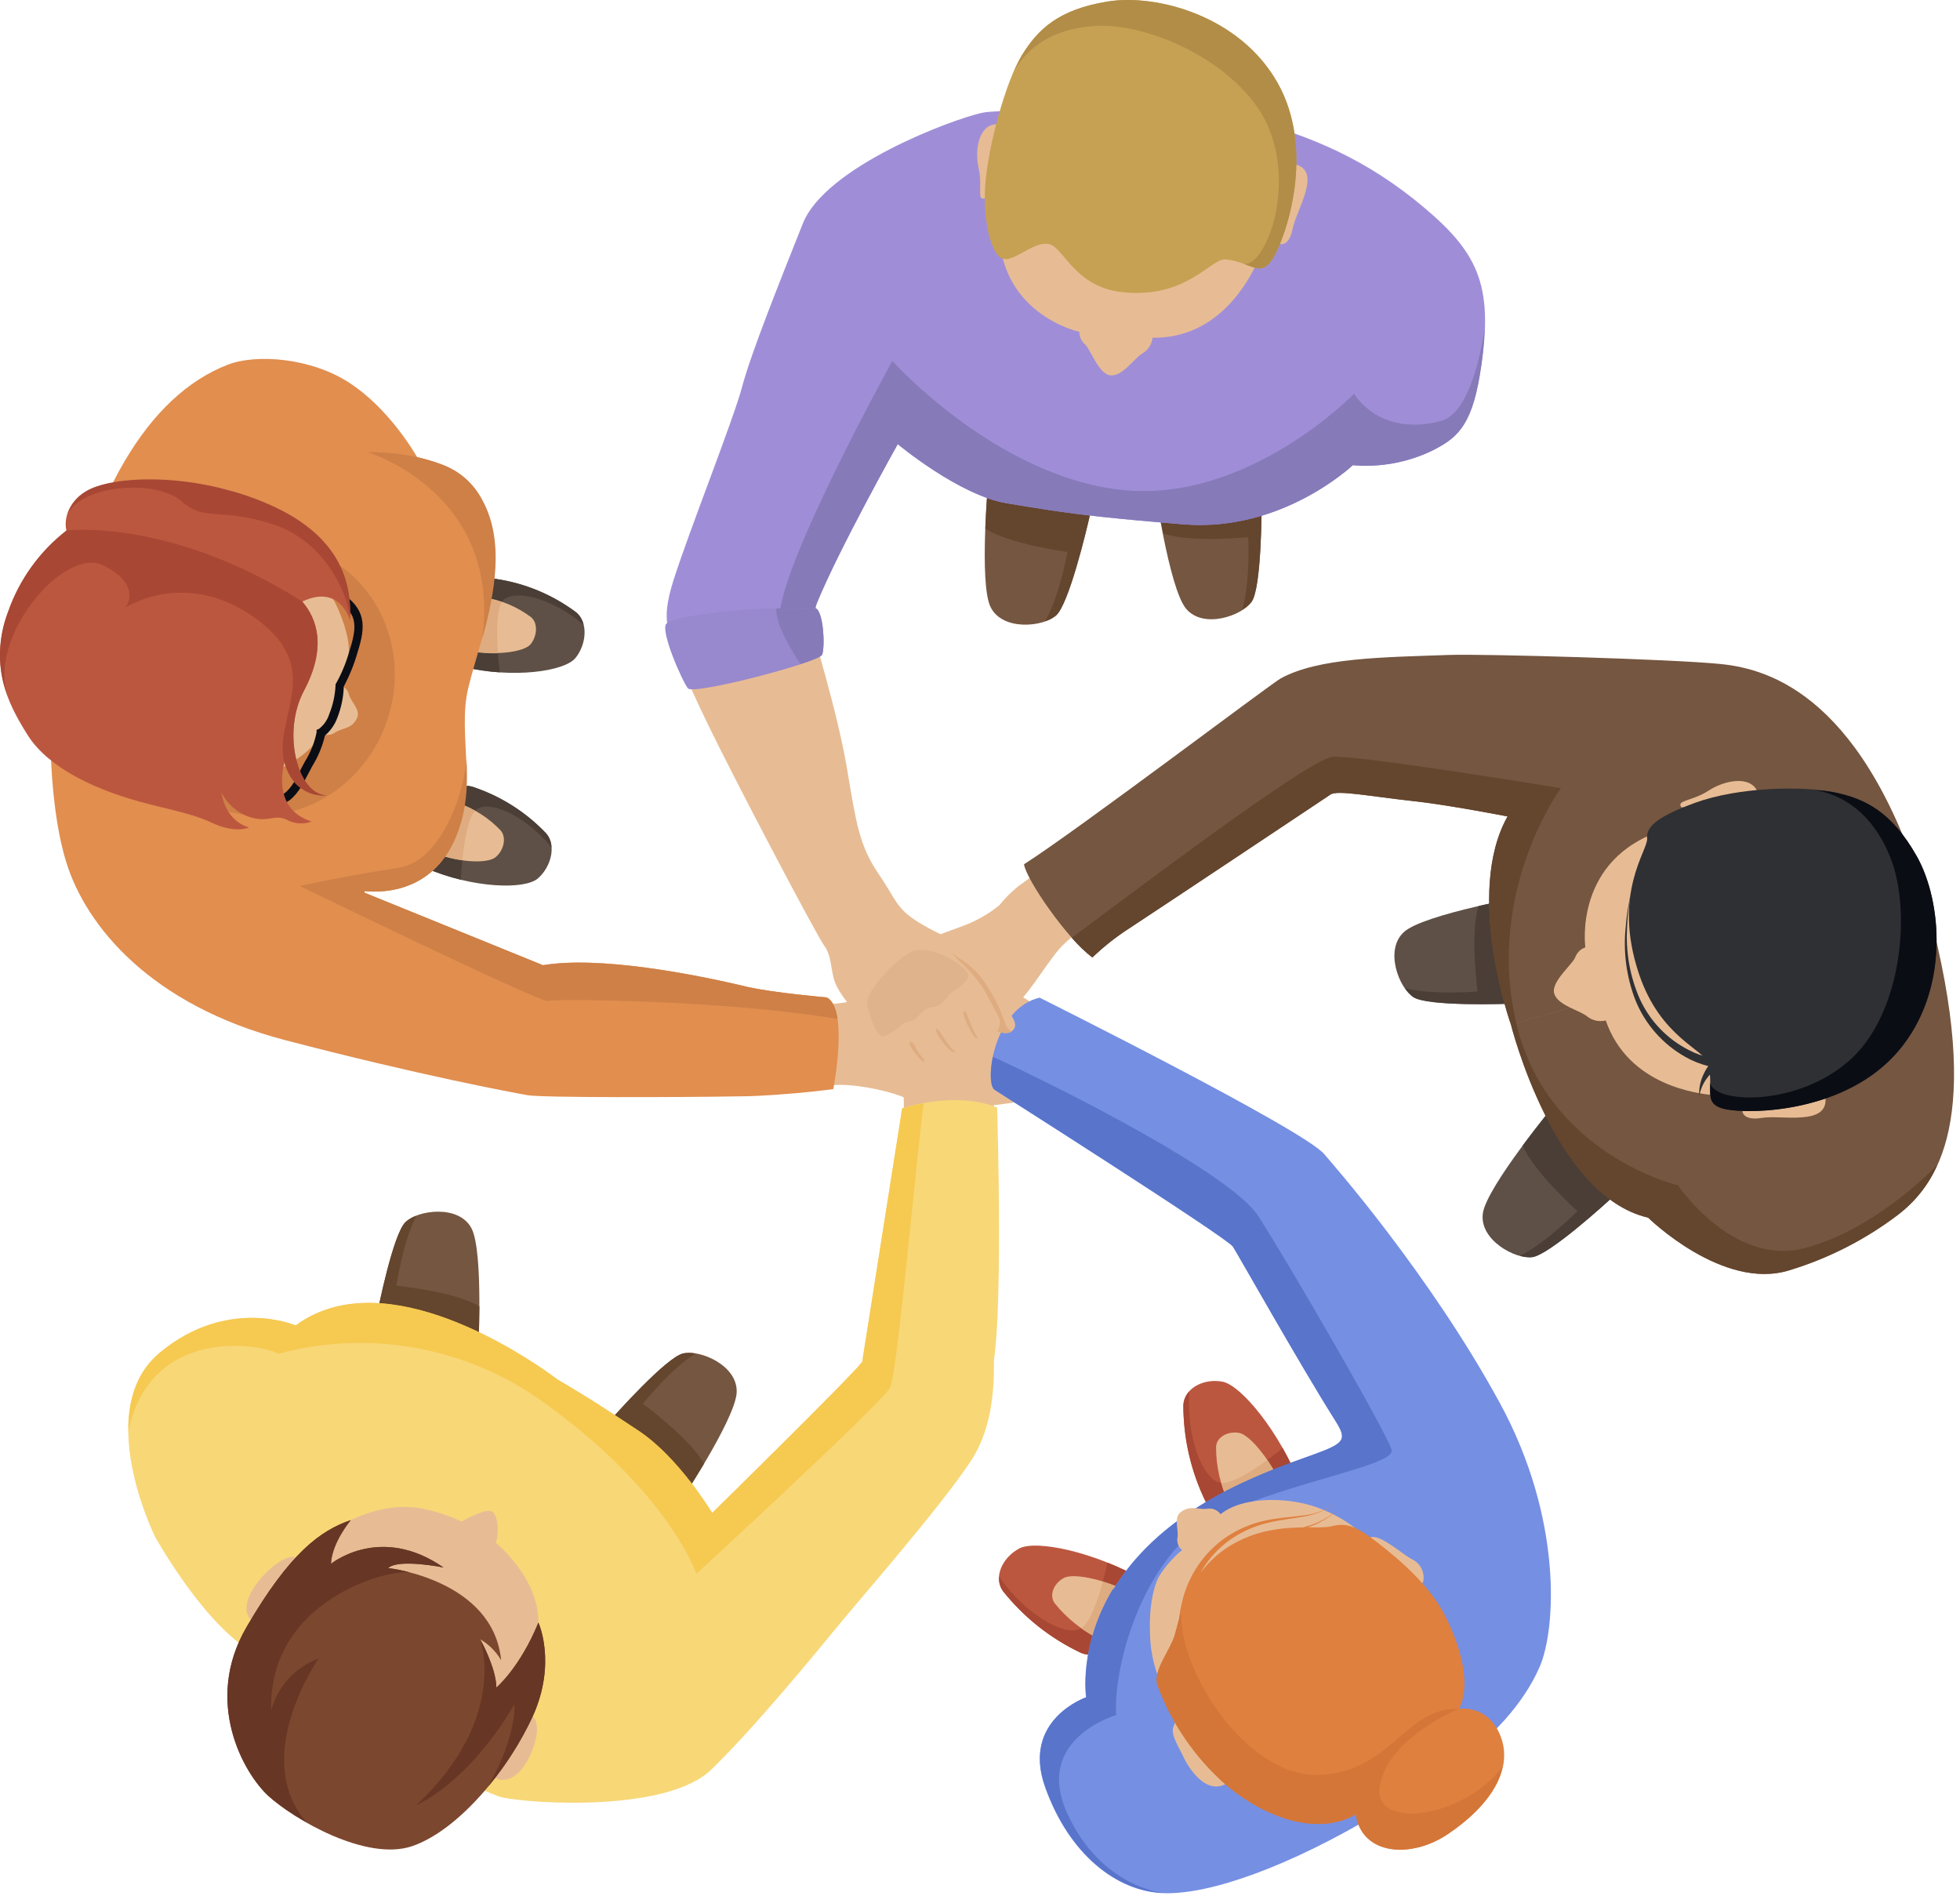 <svg width="304" height="294" viewBox="0 0 304 294" fill="none" xmlns="http://www.w3.org/2000/svg">
<path d="M201.712 230.383C198.502 222.073 192.522 214.843 189.632 214.273C186.742 213.703 183.682 215.273 183.542 217.873C183.536 223.071 184.719 228.202 187.002 232.873C189.942 238.763 201.712 230.383 201.712 230.383Z" fill="#BC573F"/>
<path d="M201.712 230.383C200.929 228.379 200.004 226.434 198.942 224.563C198.942 224.563 192.102 230.263 189.402 229.963C186.702 229.663 183.942 223.143 184.482 215.753C183.929 216.331 183.596 217.085 183.542 217.883C183.536 223.081 184.719 228.212 187.002 232.883C187.225 233.332 187.542 233.728 187.932 234.043C189.562 234.043 192.562 233.613 196.642 233.343C198.411 232.498 200.107 231.508 201.712 230.383V230.383Z" fill="#A84734"/>
<path d="M199.402 231.793C197.502 226.863 193.942 222.563 192.232 222.223C190.522 221.883 188.702 222.803 188.612 224.373C188.611 227.451 189.316 230.489 190.672 233.253C192.412 236.773 199.402 231.793 199.402 231.793Z" fill="#E7BC94"/>
<path d="M196.552 226.413C194.322 228.033 191.112 230.113 189.442 229.953C189.743 231.09 190.155 232.196 190.672 233.253C190.799 233.448 190.958 233.62 191.142 233.763C192.662 233.623 194.492 233.443 196.652 233.303C197.382 232.973 198.062 232.603 198.652 232.303C199.072 232.043 199.372 231.833 199.372 231.833C198.639 229.926 197.693 228.108 196.552 226.413V226.413Z" fill="#DEAC80"/>
<path d="M71.972 103.443C79.532 105.243 87.552 104.143 89.262 102.033C90.972 99.923 91.262 96.513 89.362 94.963C85.68 92.207 81.365 90.419 76.812 89.763C71.142 89.013 71.972 103.443 71.972 103.443Z" fill="#5E5046"/>
<path d="M71.972 103.443C73.792 103.871 75.646 104.145 77.512 104.263C77.512 104.263 76.412 95.443 77.852 93.343C79.292 91.243 85.332 92.453 90.512 96.903C90.355 96.149 89.955 95.467 89.372 94.963C85.688 92.203 81.369 90.415 76.812 89.763C76.383 89.702 75.945 89.754 75.542 89.913C74.832 91.293 73.762 94.033 72.112 97.613C71.93 99.551 71.883 101.499 71.972 103.443Z" fill="#4A3E36"/>
<path d="M72.042 100.733C76.522 101.813 81.282 101.153 82.302 99.903C83.322 98.653 83.472 96.623 82.362 95.703C80.174 94.064 77.608 93.001 74.902 92.613C71.492 92.173 72.042 100.733 72.042 100.733Z" fill="#E7BC94"/>
<path d="M77.232 101.303C77.042 98.553 76.962 94.723 77.842 93.403C76.87 93.053 75.865 92.802 74.842 92.653C74.642 92.655 74.444 92.7 74.262 92.783C73.682 94.123 72.982 95.783 72.102 97.653C72.032 98.453 71.982 99.213 71.952 99.923C71.952 100.413 71.952 100.773 71.952 100.773C73.68 101.188 75.456 101.366 77.232 101.303Z" fill="#DEAC80"/>
<path d="M66.152 134.663C73.282 137.733 81.382 138.013 83.432 136.223C85.482 134.433 86.322 131.123 84.742 129.273C81.58 125.932 77.634 123.434 73.262 122.003C67.792 120.303 66.152 134.663 66.152 134.663Z" fill="#5E5046"/>
<path d="M66.152 134.663C67.871 135.394 69.647 135.983 71.462 136.423C71.462 136.423 71.882 127.543 73.672 125.713C75.462 123.883 81.192 126.123 85.532 131.393C85.512 130.618 85.234 129.872 84.742 129.273C81.58 125.932 77.634 123.434 73.262 122.003C72.847 121.88 72.408 121.856 71.982 121.933C71.042 123.183 69.522 125.693 67.282 128.933C66.781 130.816 66.403 132.73 66.152 134.663V134.663Z" fill="#4A3E36"/>
<path d="M66.622 131.993C70.862 133.813 75.622 133.993 76.882 132.923C78.142 131.853 78.602 129.923 77.662 128.793C75.785 126.809 73.44 125.327 70.842 124.483C67.602 123.473 66.622 131.993 66.622 131.993Z" fill="#E7BC94"/>
<path d="M71.702 133.403C71.982 130.663 72.562 126.883 73.702 125.733C72.811 125.221 71.869 124.802 70.892 124.483C70.694 124.443 70.49 124.443 70.292 124.483C69.492 125.713 68.522 127.203 67.342 128.913C67.122 129.683 66.952 130.433 66.802 131.133C66.722 131.623 66.672 131.983 66.672 131.983C68.279 132.676 69.97 133.153 71.702 133.403V133.403Z" fill="#DEAC80"/>
<path d="M177.562 245.143C169.862 240.653 160.672 238.743 158.072 240.143C155.472 241.543 154.022 244.613 155.562 246.753C158.78 250.806 162.886 254.066 167.562 256.283C173.602 259.033 177.562 245.143 177.562 245.143Z" fill="#BC573F"/>
<path d="M177.562 245.143C175.702 244.06 173.763 243.117 171.762 242.323C171.762 242.323 169.982 251.033 167.692 252.493C165.402 253.953 159.162 250.573 154.972 244.493C154.891 245.29 155.1 246.089 155.562 246.743C158.785 250.791 162.889 254.051 167.562 256.273C168.018 256.481 168.511 256.594 169.012 256.603C170.262 255.603 172.362 253.373 175.382 250.603C176.255 248.845 176.984 247.019 177.562 245.143Z" fill="#A84734"/>
<path d="M176.632 247.683C172.062 245.023 166.632 243.883 165.062 244.683C163.492 245.483 162.662 247.333 163.572 248.613C165.495 251.019 167.945 252.952 170.732 254.263C174.282 255.933 176.632 247.683 176.632 247.683Z" fill="#E7BC94"/>
<path d="M171.042 245.303C170.322 247.963 169.112 251.593 167.702 252.513C168.646 253.201 169.65 253.804 170.702 254.313C170.923 254.39 171.158 254.424 171.392 254.413C172.492 253.363 173.812 252.083 175.392 250.613C175.742 249.893 176.052 249.193 176.332 248.533L176.592 247.713C174.839 246.703 172.977 245.895 171.042 245.303Z" fill="#DEAC80"/>
<path d="M58.102 205.753C58.722 202.403 61.012 191.373 62.882 189.523C64.752 187.673 71.102 186.753 73.102 190.433C75.102 194.113 74.102 210.873 74.102 210.873L58.102 205.753Z" fill="#755640"/>
<path d="M61.482 199.383C61.482 199.383 62.482 192.613 64.572 188.533C63.951 188.758 63.378 189.097 62.882 189.533C61.012 191.383 58.722 202.413 58.102 205.763L74.102 210.893C74.102 210.893 74.332 207.023 74.352 202.593C70.692 200.303 61.482 199.383 61.482 199.383Z" fill="#64452D"/>
<path d="M93.572 221.473C95.802 218.903 103.362 210.543 105.912 209.893C108.462 209.243 114.402 211.673 114.262 215.893C114.122 220.113 104.772 234.033 104.772 234.033L93.572 221.473Z" fill="#755640"/>
<path d="M99.702 217.693C99.702 217.693 103.972 212.353 107.852 209.903C107.211 209.778 106.553 209.778 105.912 209.903C103.362 210.553 95.802 218.903 93.572 221.483L104.772 234.003C104.772 234.003 106.922 230.773 109.182 227.003C107.172 223.173 99.702 217.693 99.702 217.693Z" fill="#64452D"/>
<path d="M195.682 76.443C195.682 79.853 195.622 91.113 194.142 93.303C192.662 95.493 186.622 97.603 183.952 94.383C181.282 91.163 178.952 74.523 178.952 74.523L195.682 76.443Z" fill="#755640"/>
<path d="M193.602 83.303C193.602 83.303 193.962 90.133 192.682 94.543C193.242 94.225 193.738 93.804 194.142 93.303C195.622 91.113 195.722 79.853 195.682 76.443L179.042 74.523C179.042 74.523 179.582 78.363 180.422 82.713C184.382 84.213 193.602 83.303 193.602 83.303Z" fill="#64452D"/>
<path d="M169.162 79.363C168.432 82.693 165.762 93.633 163.822 95.423C161.882 97.213 155.522 97.903 153.652 94.163C151.782 90.423 153.352 73.683 153.352 73.683L169.162 79.363Z" fill="#755640"/>
<path d="M165.572 85.603C165.572 85.603 164.372 92.333 162.112 96.343C162.734 96.145 163.314 95.833 163.822 95.423C165.762 93.633 168.422 82.693 169.162 79.363L153.352 73.683C153.352 73.683 152.992 77.553 152.822 81.973C156.392 84.353 165.572 85.603 165.572 85.603Z" fill="#64452D"/>
<path d="M251.142 184.703C248.662 187.033 240.282 194.563 237.682 194.953C235.082 195.343 229.422 192.313 229.992 188.173C230.562 184.033 241.292 171.103 241.292 171.103L251.142 184.703Z" fill="#5E5046"/>
<path d="M244.662 187.823C244.662 187.823 239.862 192.713 235.752 194.743C236.375 194.938 237.031 195.01 237.682 194.953C240.282 194.563 248.682 187.033 251.142 184.703L241.282 171.103C241.282 171.103 238.812 174.103 236.172 177.643C237.782 181.613 244.662 187.823 244.662 187.823Z" fill="#4A3E36"/>
<path d="M236.132 155.583C232.732 155.753 221.472 156.043 219.232 154.643C216.992 153.243 214.662 147.283 217.792 144.503C220.922 141.723 237.462 138.843 237.462 138.843L236.132 155.583Z" fill="#5E5046"/>
<path d="M229.172 153.753C229.172 153.753 222.362 154.363 217.912 153.243C218.261 153.794 218.713 154.272 219.242 154.653C221.482 156.053 232.742 155.753 236.142 155.583L237.472 138.843C237.472 138.843 233.652 139.513 229.332 140.503C227.972 144.573 229.172 153.753 229.172 153.753Z" fill="#4A3E36"/>
<path d="M170.892 142.083C164.892 145.903 164.302 147.083 162.612 149.353C160.922 151.623 158.752 155.353 154.492 158.933C151.933 160.9 149.86 163.428 148.432 166.323C147.752 167.593 146.432 171.423 145.022 170.493C143.612 169.563 145.022 165.593 145.742 164.023C146.567 162.417 147.513 160.876 148.572 159.413C148.572 159.413 144.632 163.603 143.132 165.133C141.632 166.663 137.812 165.293 139.792 162.673C139.792 162.673 137.292 162.383 136.862 161.373C136.432 160.363 136.592 159.423 137.112 157.963C136.686 157.522 136.401 156.964 136.294 156.36C136.187 155.756 136.263 155.134 136.512 154.573C136.512 154.573 135.602 152.393 136.352 150.833C137.102 149.273 141.082 146.833 141.852 146.413C142.622 145.993 148.852 143.843 150.402 143.173C152.07 142.448 153.631 141.5 155.042 140.353C155.976 139.163 157.061 138.1 158.272 137.193C159.942 136.083 163.122 133.273 163.122 133.273L170.892 142.083Z" fill="#E7BC94"/>
<path d="M138.602 162.413C138.757 161.796 139.046 161.22 139.449 160.728C139.852 160.235 140.358 159.838 140.932 159.563C142.722 158.563 146.392 155.913 146.392 155.913L139.792 162.673C139.379 162.699 138.966 162.609 138.602 162.413Z" fill="#DEAC80"/>
<path d="M143.962 152.303C143.962 152.303 138.322 156.773 137.112 157.963C136.864 157.687 136.662 157.373 136.512 157.033C138.212 155.733 143.962 152.303 143.962 152.303Z" fill="#DEAC80"/>
<path d="M142.772 149.403C142.772 149.403 140.572 151.303 139.132 152.403C137.692 153.503 136.512 154.583 136.512 154.583C136.512 154.583 136.372 154.183 136.242 153.653C138.202 152.163 142.772 149.403 142.772 149.403Z" fill="#DEAC80"/>
<path d="M299.042 140.763L234.342 158.833C234.342 158.833 240.982 185.433 255.632 188.833C255.632 188.833 267.202 200.213 277.522 196.993C283.591 195.153 289.286 192.251 294.342 188.423C300.382 183.753 307.842 173.713 299.042 140.763Z" fill="#755640"/>
<path d="M198.662 105.193C197.192 105.983 166.992 128.833 158.822 134.033C159.222 136.513 165.632 145.733 169.432 148.483C171.152 146.834 173.024 145.351 175.022 144.053C179.862 140.883 205.312 123.933 206.372 123.213C207.432 122.493 212.372 123.473 219.032 124.213C224.342 124.763 233.832 126.613 233.832 126.613C227.112 138.553 234.352 158.883 234.352 158.883L299.042 140.763C289.482 108.033 274.512 103.763 266.952 102.983C259.392 102.203 229.952 101.393 224.952 101.563C214.202 101.933 204.532 102.013 198.662 105.193Z" fill="#755640"/>
<path d="M265.902 169.863C263.382 169.583 252.612 168.453 249.052 158.253C248.566 158.374 248.06 158.383 247.57 158.281C247.08 158.179 246.619 157.968 246.222 157.663C245.062 156.663 241.602 155.943 241.062 154.073C240.522 152.203 244.062 149.433 244.342 148.393C244.479 148.05 244.689 147.74 244.956 147.484C245.223 147.229 245.543 147.034 245.892 146.913C245.892 146.913 243.952 133.143 258.112 128.693L268.782 166.593L265.902 169.863Z" fill="#E7BC94"/>
<path d="M260.802 125.203C259.902 124.073 262.462 124.273 264.982 122.623C267.502 120.973 271.522 120.203 272.612 122.803C273.702 125.403 260.802 125.203 260.802 125.203Z" fill="#E7BC94"/>
<path d="M270.532 171.663C269.872 172.273 270.302 173.863 273.262 173.363C276.222 172.863 283.422 174.643 283.142 170.363C282.862 166.083 270.532 171.663 270.532 171.663Z" fill="#E7BC94"/>
<path d="M264.902 164.893C266.002 168.893 263.812 171.273 267.762 172.033C271.712 172.793 286.292 172.513 294.402 163.033C302.512 153.553 301.202 139.683 297.292 132.783C293.382 125.883 289.292 123.843 284.442 122.853C279.592 121.863 269.682 122.033 262.922 124.493C257.172 126.593 255.292 128.163 255.472 130.013C255.652 131.863 250.002 138.483 254.202 151.013C257.522 160.913 264.292 162.693 264.902 164.893Z" fill="#2F3034"/>
<path d="M266.592 165.453C266.357 165.57 266.142 165.722 265.952 165.903C265.465 166.332 265.029 166.815 264.652 167.343C264.092 168.136 263.72 169.045 263.562 170.003C263.49 168.979 263.654 167.953 264.042 167.003C264.316 166.334 264.669 165.7 265.092 165.113C265.294 164.812 265.536 164.539 265.812 164.303L266.592 165.453Z" fill="#2F3034"/>
<path d="M293.142 132.833C296.532 141.133 295.042 157.133 286.912 164.403C278.782 171.673 265.842 171.193 265.252 167.903C265.252 170.103 264.932 171.493 267.752 172.043C271.692 172.803 286.282 172.513 294.392 163.043C302.502 153.573 301.192 139.683 297.292 132.783C293.392 125.883 289.292 123.843 284.432 122.863C283.468 122.686 282.492 122.579 281.512 122.543C283.812 122.863 289.732 124.483 293.142 132.833Z" fill="#0B0D15"/>
<path d="M266.532 165.603C266.037 165.554 265.546 165.47 265.062 165.353C263.766 165.039 262.52 164.544 261.362 163.883C257.897 161.924 255.192 158.856 253.682 155.173C252.265 151.544 251.74 147.627 252.152 143.753C252.242 142.483 252.412 141.221 252.662 139.973L252.912 138.563L252.722 139.993C252.521 141.24 252.404 142.5 252.372 143.763C252.123 147.572 252.791 151.386 254.322 154.883C255.882 158.317 258.562 161.12 261.922 162.833C262.986 163.392 264.124 163.796 265.302 164.033C265.753 164.128 266.211 164.188 266.672 164.213L266.532 165.603Z" fill="#2F3034"/>
<path d="M279.932 193.553C268.742 196.463 260.262 183.823 260.262 183.823C260.262 183.823 239.942 179.073 235.162 158.613C230.382 138.153 242.092 122.233 242.092 122.233C242.092 122.233 210.542 117.033 206.652 117.373C202.932 117.703 173.792 139.853 166.232 145.433C167.191 146.557 168.263 147.579 169.432 148.483C171.146 146.832 173.015 145.348 175.012 144.053C179.852 140.883 205.302 123.933 206.362 123.213C207.422 122.493 212.362 123.473 219.022 124.213C224.332 124.763 233.822 126.613 233.822 126.613C227.102 138.553 234.342 158.883 234.342 158.883C234.342 158.883 240.982 185.483 255.622 188.823C255.622 188.823 267.202 200.213 277.522 196.993C283.588 195.153 289.28 192.251 294.332 188.423C297.003 186.413 299.113 183.751 300.462 180.693C300.222 180.903 290.972 190.683 279.932 193.553Z" fill="#64452D"/>
<path d="M158.702 161.533C158.702 161.533 153.392 154.653 145.232 155.223C137.072 155.793 137.482 161.123 137.482 161.123L156.622 167.893L159.302 164.713L158.702 161.533Z" fill="#DEAC80"/>
<path d="M128.112 155.703C130.442 155.823 136.262 154.453 139.112 153.843C141.962 153.233 142.902 151.943 146.812 152.393C149.519 152.594 152.178 153.219 154.692 154.243C155.762 154.843 157.182 155.363 158.602 156.133C160.022 156.903 160.602 158.523 157.462 158.593C155.505 158.534 153.58 158.082 151.802 157.263C150.422 156.723 146.572 157.463 144.542 158.083C142.512 158.703 141.242 159.303 143.042 160.033C144.842 160.763 149.402 162.033 151.332 162.933C153.262 163.833 156.332 165.813 156.332 165.813C156.332 165.813 157.442 163.693 158.042 163.493C157.66 162.405 157.445 161.265 157.402 160.113C157.462 158.743 159.452 157.403 160.072 159.443C160.692 161.483 161.612 164.653 161.432 165.443C161.252 166.233 158.132 170.373 157.892 170.743C157.652 171.113 153.842 171.273 152.422 171.743C151.002 172.213 147.652 173.083 146.742 172.923C145.832 172.763 142.042 170.833 139.562 169.923C137.082 169.013 132.102 167.983 129.132 168.303L128.112 155.703Z" fill="#E7BC94"/>
<path d="M51.492 136.983C57.912 139.523 66.792 138.803 70.492 130.203C74.192 121.603 70.942 113.943 72.602 106.803C74.262 99.663 79.772 86.683 74.732 77.533C71.732 72.123 67.542 71.533 60.802 69.963L51.492 136.983Z" fill="#E18E4F"/>
<path d="M121.042 169.723C124.752 169.463 127.512 169.113 129.242 168.903C129.242 168.903 131.682 156.453 128.242 154.683C128.242 154.683 119.962 153.963 115.922 153.043C107.592 151.043 92.922 148.223 84.222 149.683L56.542 138.433L59.912 112.113L8.802 102.183C7.392 107.753 7.222 123.873 10.292 133.753C13.362 143.633 23.392 155.853 44.192 161.293C64.992 166.733 79.532 169.443 81.852 169.843C84.172 170.243 105.622 170.173 114.342 170.023C116.702 170.023 118.702 169.883 120.542 169.763L121.042 169.723Z" fill="#E18E4F"/>
<path d="M35.282 56.573C22.932 61.413 13.812 76.573 8.802 102.183L59.912 112.113L65.572 72.453C65.572 72.453 61.432 64.133 54.212 59.383C48.362 55.533 39.812 54.803 35.282 56.573Z" fill="#E18E4F"/>
<path d="M59.912 112.113C55.982 123.113 44.342 129.113 33.912 125.383C23.482 121.653 18.262 109.703 22.202 98.653C26.142 87.603 37.772 81.653 48.202 85.383C58.632 89.113 63.852 101.063 59.912 112.113Z" fill="#CE8047"/>
<path d="M55.402 111.303C55.942 110.053 54.402 108.843 54.112 107.653C54.021 107.313 53.839 107.003 53.585 106.758C53.331 106.513 53.016 106.342 52.672 106.263C53.421 104.652 53.904 102.929 54.102 101.163C54.202 98.863 53.102 95.443 51.412 92.383C49.947 89.579 47.819 87.176 45.212 85.383C42.022 82.933 42.332 82.653 42.212 81.323C42.092 79.993 39.762 78.723 38.972 78.003C38.182 77.283 33.512 73.923 31.282 77.003C29.052 80.083 17.372 117.003 17.482 117.823C17.646 118.506 18.04 119.111 18.597 119.539C19.154 119.967 19.84 120.19 20.542 120.173C22.612 120.313 27.442 121.843 27.902 120.013C30.521 120.923 33.296 121.294 36.062 121.103C41.062 120.863 47.872 117.843 49.782 113.723C50.113 113.906 50.487 113.994 50.865 113.978C51.242 113.962 51.608 113.843 51.922 113.633C53.042 112.843 54.622 113.093 55.402 111.303Z" fill="#E7BC94"/>
<path d="M52.982 91.933C56.742 94.503 56.772 97.033 55.472 101.113C54.951 102.966 54.23 104.756 53.322 106.453C53.271 108.115 52.932 109.756 52.322 111.303C51.932 112.374 51.27 113.325 50.402 114.063C50.014 115.725 49.359 117.312 48.462 118.763C48.122 119.403 47.782 120.033 47.462 120.653C46.712 122.253 45.342 124.233 43.942 124.593C43.714 124.658 43.474 124.672 43.241 124.632C43.007 124.592 42.785 124.5 42.592 124.363L43.352 123.303C43.352 123.303 43.452 123.363 43.612 123.303C44.242 123.133 45.392 121.953 46.282 120.063C46.582 119.423 46.932 118.773 47.282 118.123C48.159 116.733 48.775 115.194 49.102 113.583V113.183L49.472 113.033C50.223 112.453 50.778 111.658 51.062 110.753C51.638 109.336 51.969 107.831 52.042 106.303V106.103L52.162 105.923C53.062 104.293 53.764 102.56 54.252 100.763C55.572 96.623 55.162 95.043 52.252 93.063L52.982 91.933Z" fill="#0B0D15"/>
<path d="M46.862 93.303C49.272 96.063 50.662 100.533 47.142 107.143C43.622 113.753 46.242 123.273 50.652 123.373C50.652 123.373 45.772 124.033 44.122 118.253C44.122 118.253 41.882 125.373 48.332 127.403C47.717 127.633 47.06 127.73 46.405 127.687C45.75 127.644 45.111 127.462 44.532 127.153C42.532 126.153 41.532 127.713 38.532 126.643C36.732 125.983 35.247 124.669 34.372 122.963C34.372 122.963 34.792 127.183 38.622 128.323C38.622 128.323 36.532 129.323 32.862 127.593C29.192 125.863 24.782 125.333 19.862 123.793C14.942 122.253 7.612 119.253 4.302 114.013C0.992 108.773 -1.698 103.143 1.302 94.763C3.051 89.838 6.174 85.518 10.302 82.313C10.302 82.313 9.302 78.813 13.232 76.313C17.162 73.813 30.042 73.183 41.782 78.313C53.522 83.443 54.502 91.313 54.292 96.243C54.302 96.203 52.742 90.473 46.862 93.303Z" fill="#BC573F"/>
<path d="M1.242 108.093C-2.058 98.963 9.902 84.613 16.042 87.693C22.182 90.773 19.502 94.193 19.502 94.193C19.502 94.193 28.872 88.053 39.712 95.943C50.552 103.833 42.312 111.253 44.112 118.213C45.762 123.993 50.642 123.333 50.642 123.333C46.232 123.233 43.642 113.733 47.132 107.113C50.622 100.493 49.272 96.023 46.862 93.263C26.312 80.263 10.312 82.263 10.312 82.263C6.182 85.47 3.058 89.794 1.312 94.723C-0.413 99.008 -0.438 103.79 1.242 108.093Z" fill="#A84734"/>
<path d="M13.242 76.243C11.93 77.018 10.945 78.245 10.472 79.693C12.982 75.073 24.172 74.363 28.082 77.693C31.992 81.023 33.732 78.603 42.222 81.273C50.712 83.943 54.222 92.783 54.302 96.183C54.512 91.243 53.532 83.423 41.792 78.253C30.052 73.083 17.152 73.723 13.242 76.243Z" fill="#A84734"/>
<path d="M128.232 154.683C128.232 154.683 119.942 153.963 115.912 153.043C107.572 151.043 92.912 148.223 84.212 149.683L56.542 138.443V138.193C61.942 138.683 67.682 136.683 70.542 130.193C72.542 125.683 72.542 121.423 72.342 117.363C72.342 121.533 68.952 133.503 61.782 134.583C54.612 135.663 46.502 137.393 46.502 137.393C46.502 137.393 83.902 155.573 84.972 155.223C86.042 154.873 111.852 155.013 129.912 158.013C129.672 156.433 129.172 155.163 128.232 154.683Z" fill="#CE8047"/>
<path d="M68.482 72.013C64.817 70.687 60.939 70.049 57.042 70.133C57.042 70.133 77.852 76.363 74.802 99.063C76.672 92.213 78.342 83.953 74.802 77.533C73.472 74.958 71.213 72.984 68.482 72.013Z" fill="#CE8047"/>
<path d="M51.972 202.693C49.767 203.226 47.692 204.198 45.872 205.553C45.872 205.553 35.342 201.003 24.782 209.773C14.222 218.543 24.042 238.303 24.042 238.303C24.042 238.303 30.682 250.303 37.772 255.303C44.862 260.303 55.332 263.913 55.972 263.103C56.612 262.293 86.412 213.933 86.412 213.933C86.412 213.933 66.972 198.853 51.972 202.693Z" fill="#F8D777"/>
<path d="M154.642 159.883C153.822 159.943 153.012 160.003 152.212 160.023C146.972 160.133 141.772 159.453 136.552 160.023C138.332 162.893 138.932 165.583 139.612 166.943C140.672 169.093 140.062 176.633 139.432 178.633C143.312 179.263 149.432 177.973 153.252 179.003C153.512 177.393 153.692 176.123 153.722 175.433C153.912 171.643 154.632 169.753 154.172 165.433C153.941 163.571 154.102 161.68 154.642 159.883V159.883Z" fill="#E7BC94"/>
<path d="M154.042 207.553C154.112 205.403 153.602 183.963 153.412 176.553C149.461 176.231 145.495 176.114 141.532 176.203C141.532 176.303 141.532 176.443 141.472 176.513C141.012 177.733 135.662 208.713 133.682 211.253C131.702 213.793 110.422 234.663 110.422 234.663C110.422 234.663 105.272 226.073 99.042 221.943C94.962 219.233 91.842 217.143 86.392 213.943C84.392 212.743 81.942 211.383 79.062 209.783L77.232 213.303C75.432 216.713 73.642 220.123 71.832 223.523C68.212 230.323 64.512 237.093 60.572 243.723C56.632 250.353 52.492 256.603 48.062 262.783L47.932 262.953C56.932 268.133 74.492 278.023 77.932 278.743C82.552 279.743 103.492 281.053 110.322 274.423C117.152 267.793 126.592 256.263 130.022 252.083C133.452 247.903 146.022 233.523 150.592 226.553C155.162 219.583 154.042 210.223 154.042 207.553Z" fill="#F8D777"/>
<path d="M51.942 237.043C57.402 233.783 62.422 233.113 66.242 234.123C68.091 234.536 69.889 235.153 71.602 235.963C71.602 235.963 75.002 233.963 76.162 234.343C77.322 234.723 77.442 238.023 76.882 239.243C76.882 239.243 86.162 246.703 82.762 255.473L76.882 268.423L44.392 253.663L51.942 237.043Z" fill="#E7BC94"/>
<path d="M45.872 241.543C45.252 241.083 43.112 241.883 40.812 244.373C38.512 246.863 37.422 249.613 38.912 251.173C40.402 252.733 45.872 241.543 45.872 241.543Z" fill="#E7BC94"/>
<path d="M82.622 266.173C82.622 266.173 84.352 267.543 82.242 272.173C80.132 276.803 77.182 276.503 76.292 275.173C75.402 273.843 82.622 266.173 82.622 266.173Z" fill="#E7BC94"/>
<path d="M54.412 235.733C54.412 235.733 51.472 239.193 51.332 242.523C51.332 242.523 58.942 236.253 68.792 243.083C68.792 243.083 61.792 241.673 60.212 243.173C60.212 243.173 76.492 244.963 77.732 257.473C76.945 256.132 75.83 255.014 74.492 254.223C74.492 254.223 76.942 258.583 76.992 261.693C76.992 261.693 80.632 258.643 83.512 251.623C83.512 251.623 86.392 257.863 82.622 266.173C78.852 274.483 71.042 283.883 63.912 286.303C56.782 288.723 45.512 282.063 41.652 278.553C37.792 275.043 31.512 263.923 38.222 252.383C44.932 240.843 49.702 237.363 54.412 235.733Z" fill="#7C472F"/>
<path d="M47.522 282.573C45.431 281.42 43.464 280.057 41.652 278.503C37.802 274.973 31.512 263.873 38.222 252.333C44.932 240.793 49.702 237.333 54.412 235.733C54.412 235.733 51.472 239.193 51.332 242.523C51.332 242.523 58.942 236.253 68.792 243.083C68.792 243.083 61.792 241.673 60.212 243.173C61.398 243.324 62.571 243.561 63.722 243.883C60.212 243.173 41.552 248.243 42.062 265.273C42.552 263.435 43.476 261.742 44.757 260.335C46.038 258.929 47.638 257.852 49.422 257.193C49.422 257.193 38.752 272.443 47.522 282.573Z" fill="#673624"/>
<path d="M79.782 264.303C72.562 276.643 64.582 279.933 64.582 279.933C78.962 266.433 74.492 254.233 74.492 254.233C74.492 254.233 76.932 258.593 76.992 261.703C76.992 261.703 80.632 258.653 83.502 251.633C83.502 251.633 86.392 257.873 82.622 266.183C80.803 270.085 78.488 273.735 75.732 277.043C80.282 268.913 79.782 264.303 79.782 264.303Z" fill="#673624"/>
<path d="M133.722 211.213L139.922 171.893C139.922 171.893 147.922 169.093 154.652 171.743C154.652 171.743 155.782 207.293 153.652 213.313C151.522 219.333 145.012 219.213 145.012 219.213L133.722 211.213Z" fill="#F8D777"/>
<path d="M138.042 215.193C139.182 213.103 142.142 179.243 143.272 171.073C142.143 171.272 141.027 171.543 139.932 171.883V171.883L133.732 211.203C131.732 213.763 110.472 234.613 110.472 234.613C110.472 234.613 105.322 226.023 99.092 221.893C95.002 219.183 91.892 217.093 86.432 213.893C86.432 213.893 66.982 198.823 51.982 202.663C50.046 203.15 48.207 203.962 46.542 205.063C45.542 205.963 43.802 209.063 43.202 209.933C50.084 208.083 57.288 207.767 64.305 209.008C71.323 210.249 77.982 213.016 83.812 217.113C103.622 231.113 108.012 244.053 108.012 244.053C108.012 244.053 136.722 217.663 138.042 215.193Z" fill="#F6C951"/>
<path d="M43.192 209.953L48.412 204.033C47.522 204.464 46.672 204.972 45.872 205.553C45.872 205.553 35.342 201.003 24.782 209.773C21.032 212.893 19.872 217.393 19.912 221.893C23.402 205.513 40.572 208.373 43.192 209.953Z" fill="#F6C951"/>
<path d="M154.722 167.623C154.722 167.623 151.072 164.463 146.782 164.623C146.782 164.623 142.952 154.423 154.932 152.423C154.932 152.423 160.042 155.423 161.572 156.473C163.102 157.523 154.722 167.623 154.722 167.623Z" fill="#E7BC94"/>
<path d="M172.592 246.463C167.222 255.383 168.452 263.233 168.452 263.233C168.452 263.233 158.372 266.693 162.082 277.133C165.792 287.573 173.182 293.363 180.492 293.593C187.802 293.823 200.092 289.333 213.432 281.383C213.432 281.383 200.912 247.213 199.352 247.323C197.792 247.433 172.592 246.463 172.592 246.463Z" fill="#758FE3"/>
<path d="M154.292 169.043C152.612 168.043 154.072 156.393 161.242 154.713C161.242 154.713 202.242 175.173 205.392 178.983C206.392 180.143 221.662 197.463 232.602 217.523C242.422 235.523 241.342 252.703 238.792 258.523C233.482 270.663 218.672 278.013 218.672 278.013L202.532 244.013C202.532 244.013 169.162 254.303 169.972 252.103C176.222 235.023 195.082 228.703 203.752 225.593C208.752 223.783 208.932 223.233 207.032 220.213C201.442 211.313 191.972 194.463 191.232 193.343C190.272 191.913 154.292 169.043 154.292 169.043Z" fill="#758FE3"/>
<path d="M165.502 281.153C160.302 269.623 173.122 265.973 173.122 265.973C172.602 257.973 177.722 240.113 189.282 234.863C200.842 229.613 216.402 227.233 215.842 224.863C215.282 222.493 199.572 195.383 195.142 188.563C190.992 182.143 165.422 169.113 154.002 163.883C153.482 166.403 153.602 168.583 154.292 169.003C154.292 169.003 190.292 191.873 191.222 193.303C191.962 194.433 201.432 211.303 207.032 220.173C208.932 223.173 208.772 223.743 203.742 225.553C196.112 228.293 180.562 233.553 172.742 246.433H172.622C167.262 255.343 168.492 263.193 168.492 263.193C168.492 263.193 158.412 266.653 162.122 277.093C165.832 287.533 173.222 293.313 180.532 293.553C180.492 293.603 170.702 292.683 165.502 281.153Z" fill="#5874CB"/>
<path d="M183.042 234.563C182.042 235.463 182.842 237.253 182.622 238.483C182.561 238.835 182.596 239.197 182.723 239.531C182.849 239.865 183.063 240.159 183.342 240.383C181.942 241.533 180.74 242.905 179.782 244.443C178.672 246.503 178.172 250.133 178.382 253.683C178.483 256.905 179.372 260.054 180.972 262.853C182.822 266.503 182.412 266.623 181.972 267.853C181.532 269.083 183.072 271.323 183.492 272.333C183.912 273.343 186.702 278.483 190.092 276.663C193.482 274.843 220.492 246.073 220.742 245.293C220.886 244.595 220.79 243.869 220.468 243.234C220.147 242.598 219.619 242.09 218.972 241.793C217.132 240.793 213.372 237.233 212.152 238.693C210.152 236.706 207.771 235.145 205.152 234.103C200.512 232.103 192.892 231.893 189.312 234.823C189.091 234.508 188.787 234.261 188.434 234.109C188.081 233.957 187.692 233.906 187.312 233.963C185.972 234.203 184.602 233.303 183.042 234.563Z" fill="#E7BC94"/>
<path d="M210.312 281.373C204.542 284.693 196.482 282.123 190.082 276.713C185.364 272.535 181.748 267.26 179.552 261.353C178.812 259.083 181.552 255.973 182.232 253.573C182.912 251.173 184.012 243.993 190.582 239.843C197.152 235.693 204.042 237.303 206.432 236.703C208.822 236.103 210.262 236.603 213.612 239.193C216.962 241.783 221.812 245.853 224.232 250.743C226.652 255.633 228.182 261.293 226.292 265.003C226.292 265.003 230.812 264.243 232.752 269.273C234.692 274.303 231.382 279.873 224.532 284.463C218.942 288.213 211.322 287.793 210.312 281.373Z" fill="#DF803F"/>
<path d="M182.752 254.133C182.726 253.61 182.726 253.086 182.752 252.563C182.81 251.184 183.004 249.814 183.332 248.473C184.27 244.351 186.731 240.737 190.222 238.353C192.061 237.123 194.118 236.254 196.282 235.793C198.352 235.353 200.282 235.273 201.932 235.033C203.786 234.886 205.563 234.224 207.062 233.123C206.666 233.442 206.24 233.723 205.792 233.963C204.601 234.6 203.309 235.027 201.972 235.223C200.332 235.533 198.382 235.693 196.382 236.223C194.301 236.754 192.337 237.67 190.592 238.923C187.367 241.305 185.166 244.821 184.432 248.763C184.041 250.521 183.923 252.329 184.082 254.123L182.752 254.133Z" fill="#DF803F"/>
<path d="M183.042 256.213C183.142 255.708 183.202 255.197 183.222 254.683C183.302 253.753 183.222 252.313 183.382 250.553C183.502 248.5 184.195 246.522 185.382 244.843C186.791 243.023 188.561 241.515 190.582 240.413C191.58 239.819 192.635 239.326 193.732 238.943C194.832 238.633 195.912 238.423 196.962 238.193C198.87 237.803 200.756 237.312 202.612 236.723C204.462 236.21 206.172 235.283 207.612 234.013C206.22 235.332 204.549 236.32 202.722 236.903C200.883 237.572 199.006 238.133 197.102 238.583C196.102 238.853 194.972 239.103 193.922 239.443C192.868 239.839 191.862 240.353 190.922 240.973C189.036 242.085 187.402 243.577 186.122 245.353C185.111 246.93 184.564 248.76 184.542 250.633C184.482 252.293 184.542 253.713 184.542 254.773C184.534 255.309 184.49 255.843 184.412 256.373L183.042 256.213Z" fill="#DF803F"/>
<path d="M214.042 276.723C215.592 269.283 226.292 265.003 226.292 265.003C217.772 264.763 215.782 274.893 204.572 275.253C193.362 275.613 182.972 259.253 183.242 250.463H183.042C182.662 251.763 182.402 252.863 182.192 253.563C181.472 255.963 178.772 259.073 179.512 261.343C181.703 267.255 185.32 272.535 190.042 276.713C196.442 282.123 204.502 284.713 210.262 281.373C211.262 287.793 218.902 288.213 224.492 284.463C229.242 281.273 232.232 277.623 233.012 274.003C227.282 281.873 212.512 284.133 214.042 276.723Z" fill="#D47637"/>
<path d="M133.482 75.603C130.619 78.41 128.445 81.841 127.128 85.628C125.811 89.415 125.388 93.455 125.892 97.433C125.892 97.433 129.892 110.433 131.352 119.073C132.812 127.713 133.252 131.073 136.262 135.503C139.272 139.933 138.962 141.033 143.262 143.503C147.562 145.973 150.542 146.563 151.902 148.243C153.262 149.923 153.902 151.293 155.142 152.643C156.382 153.993 156.262 156.483 156.932 157.583C157.602 158.683 157.672 159.323 156.932 159.933C156.192 160.543 154.672 159.933 154.672 159.933C154.335 160.454 153.813 160.829 153.212 160.983C152.551 161.153 151.853 161.118 151.212 160.883C151.212 160.883 150.762 163.263 147.632 163.123C147.632 163.123 146.012 165.853 143.332 164.353C143.332 164.353 143.582 164.753 141.762 165.453C139.942 166.153 137.572 163.143 136.532 161.893C135.492 160.643 135.322 161.093 133.672 158.583C132.022 156.073 130.222 154.203 129.522 152.373C128.822 150.543 129.042 148.273 127.842 146.663C126.642 145.053 113.742 120.523 109.782 112.303C105.822 104.083 103.782 99.233 103.922 96.303C104.062 93.373 105.702 91.103 109.922 86.163C114.142 81.223 119.362 73.703 119.362 73.703L133.482 75.603Z" fill="#E7BC94"/>
<path d="M155.042 158.083C154.922 157.623 153.312 154.813 152.872 153.913C152.064 152.533 151.086 151.26 149.962 150.123C149.031 149.282 148.143 148.394 147.302 147.463C147.891 147.99 148.527 148.462 149.202 148.873C150.401 149.641 151.454 150.616 152.312 151.753C153.795 153.788 154.974 156.028 155.812 158.403C156.222 159.823 156.912 159.933 156.912 159.933C156.152 160.553 154.662 159.933 154.662 159.933C155.024 159.389 155.16 158.725 155.042 158.083V158.083Z" fill="#DEAC80"/>
<path d="M151.822 161.053C151.615 161.016 151.411 160.963 151.212 160.893C150.453 159.84 149.869 158.672 149.482 157.433C149.302 157.003 149.612 156.903 149.732 156.813C149.852 156.723 151.212 160.893 151.822 161.053Z" fill="#DEAC80"/>
<path d="M145.302 159.513C145.592 159.363 146.942 162.313 148.212 163.103C148.019 163.113 147.825 163.113 147.632 163.103C146.939 162.532 146.339 161.857 145.852 161.103C145.202 160.103 145.042 159.673 145.302 159.513Z" fill="#DEAC80"/>
<path d="M142.042 162.503C142.403 163.173 142.843 163.797 143.352 164.363C143.352 164.363 143.412 164.473 143.222 164.673C142.222 163.953 140.812 161.863 141.072 161.673C141.332 161.483 141.642 161.673 142.042 162.503Z" fill="#DEAC80"/>
<path opacity="0.4" d="M149.842 150.613C150.312 151.183 150.382 151.613 149.372 152.613C148.362 153.613 148.142 153.243 147.372 154.103C146.602 154.963 145.872 156.103 144.732 156.153C143.592 156.203 143.102 156.913 142.232 157.793C141.362 158.673 140.462 158.273 139.922 158.843C139.125 159.671 138.146 160.301 137.062 160.683C136.062 160.903 134.992 157.893 134.502 155.863C134.012 153.833 139.762 147.623 142.232 147.333C144.702 147.043 148.412 148.853 149.842 150.613Z" fill="url(#paint0_linear)"/>
<path d="M105.042 100.573C105.862 102.573 126.482 100.673 127.242 97.573C127.392 96.973 125.862 95.573 126.662 93.573C130.042 85.303 139.242 68.873 139.242 68.873C139.242 68.873 148.812 76.873 156.182 78.053C161.022 78.853 164.722 79.483 171.002 80.173C174.302 80.523 178.322 80.893 183.602 81.323C198.912 82.533 209.772 72.133 209.772 72.133C213.978 72.504 218.207 71.744 222.022 69.933C225.702 68.083 228.152 66.403 229.512 58.213C231.762 44.733 229.582 39.533 220.972 32.263C212.172 24.823 203.312 20.963 192.652 18.263C192.652 18.263 156.932 16.493 152.322 17.493C147.712 18.493 128.042 25.813 124.522 34.663C121.002 43.513 116.522 54.663 115.122 59.923C113.722 65.183 106.982 82.073 104.452 90.003C102.282 96.863 103.982 98.103 105.042 100.573Z" fill="#9F8ED7"/>
<path d="M194.872 40.973C193.782 43.163 189.172 52.533 178.772 52.373C178.714 52.852 178.551 53.313 178.295 53.722C178.04 54.132 177.697 54.48 177.292 54.743C175.972 55.443 174.202 58.343 172.292 58.213C170.382 58.083 169.082 53.983 168.242 53.363C167.977 53.123 167.766 52.83 167.623 52.502C167.479 52.175 167.408 51.821 167.412 51.463C167.412 51.463 154.312 48.643 154.982 34.353L192.872 37.303L194.872 40.973Z" fill="#E7BC94"/>
<path d="M152.742 30.753C151.422 31.193 152.442 28.943 151.792 26.113C151.142 23.283 151.792 19.383 154.502 19.273C157.212 19.163 152.742 30.753 152.742 30.753Z" fill="#E7BC94"/>
<path d="M198.042 37.373C198.362 38.173 199.952 38.313 200.492 35.473C201.032 32.633 205.022 26.703 201.052 25.533C197.082 24.363 198.042 37.373 198.042 37.373Z" fill="#E7BC94"/>
<path d="M190.042 40.233C194.042 40.563 195.452 43.333 197.462 40.013C199.472 36.693 204.052 23.403 198.172 12.903C192.292 2.403 179.292 -0.997 171.742 0.243C164.192 1.483 160.992 4.493 158.482 8.583C155.972 12.673 153.252 22.713 152.822 28.583C152.392 34.453 153.822 39.683 155.592 40.143C157.362 40.603 160.222 37.473 162.592 37.833C164.962 38.193 166.502 44.413 173.922 45.293C183.912 46.473 187.842 40.053 190.042 40.233Z" fill="#C7A153"/>
<path d="M170.392 4.013C179.042 3.703 193.042 10.363 196.902 20.143C200.762 29.923 196.052 41.473 192.902 40.903C194.902 41.643 196.042 42.383 197.482 40.003C199.482 36.693 204.072 23.393 198.192 12.903C192.312 2.413 179.302 -0.997 171.762 0.243C164.222 1.483 161.012 4.493 158.502 8.583C158.03 9.403 157.609 10.251 157.242 11.123C158.272 9.153 161.702 4.303 170.392 4.013Z" fill="#B28D47"/>
<path d="M210.042 61.043C210.042 61.043 193.502 78.103 173.952 75.973C154.402 73.843 138.402 55.973 138.402 55.973C138.402 55.973 119.762 89.713 120.972 96.403L126.522 95.243C126.409 94.689 126.465 94.115 126.682 93.593C130.042 85.303 139.242 68.873 139.242 68.873C139.242 68.873 148.822 76.873 156.242 78.053C161.072 78.853 164.772 79.483 171.052 80.163C174.362 80.523 178.382 80.893 183.662 81.323C198.972 82.533 209.832 72.133 209.832 72.133L210.042 61.043Z" fill="#867AB9"/>
<path d="M126.192 94.303C127.722 93.973 128.012 100.393 127.502 101.553C126.992 102.713 107.572 107.823 106.702 106.743C105.832 105.663 102.412 97.903 103.342 96.743C104.272 95.583 113.582 94.663 116.342 94.493C119.102 94.323 126.192 94.303 126.192 94.303Z" fill="#9F8ED7"/>
<path opacity="0.3" d="M126.192 94.303C127.722 93.973 128.012 100.393 127.502 101.553C126.992 102.713 107.572 107.823 106.702 106.743C105.832 105.663 102.412 97.903 103.342 96.743C104.272 95.583 113.582 94.663 116.342 94.493C119.102 94.323 126.192 94.303 126.192 94.303Z" fill="#867AB9"/>
<path d="M127.502 101.533C128.012 100.383 127.722 93.963 126.192 94.283C126.192 94.283 123.192 94.283 120.412 94.353C120.222 96.983 123.352 101.773 124.172 102.983C126.042 102.363 127.382 101.833 127.502 101.533Z" fill="#867AB9"/>
<path d="M229.512 58.223C229.922 55.842 230.173 53.437 230.262 51.023C229.692 54.823 227.862 64.093 223.522 65.273C218.052 66.773 212.962 65.373 209.992 61.053C209.992 61.053 208.892 68.723 208.262 73.413C209.262 72.653 209.772 72.143 209.772 72.143C213.982 72.512 218.214 71.753 222.032 69.943C225.702 68.083 228.152 66.413 229.512 58.223Z" fill="#867AB9"/>
<defs>
<linearGradient id="paint0_linear" x1="406.638" y1="10.989" x2="413.512" y2="6.303" gradientUnits="userSpaceOnUse">
<stop stop-color="#D2A67F"/>
<stop offset="1" stop-color="#E7BC94"/>
</linearGradient>
</defs>
</svg>
